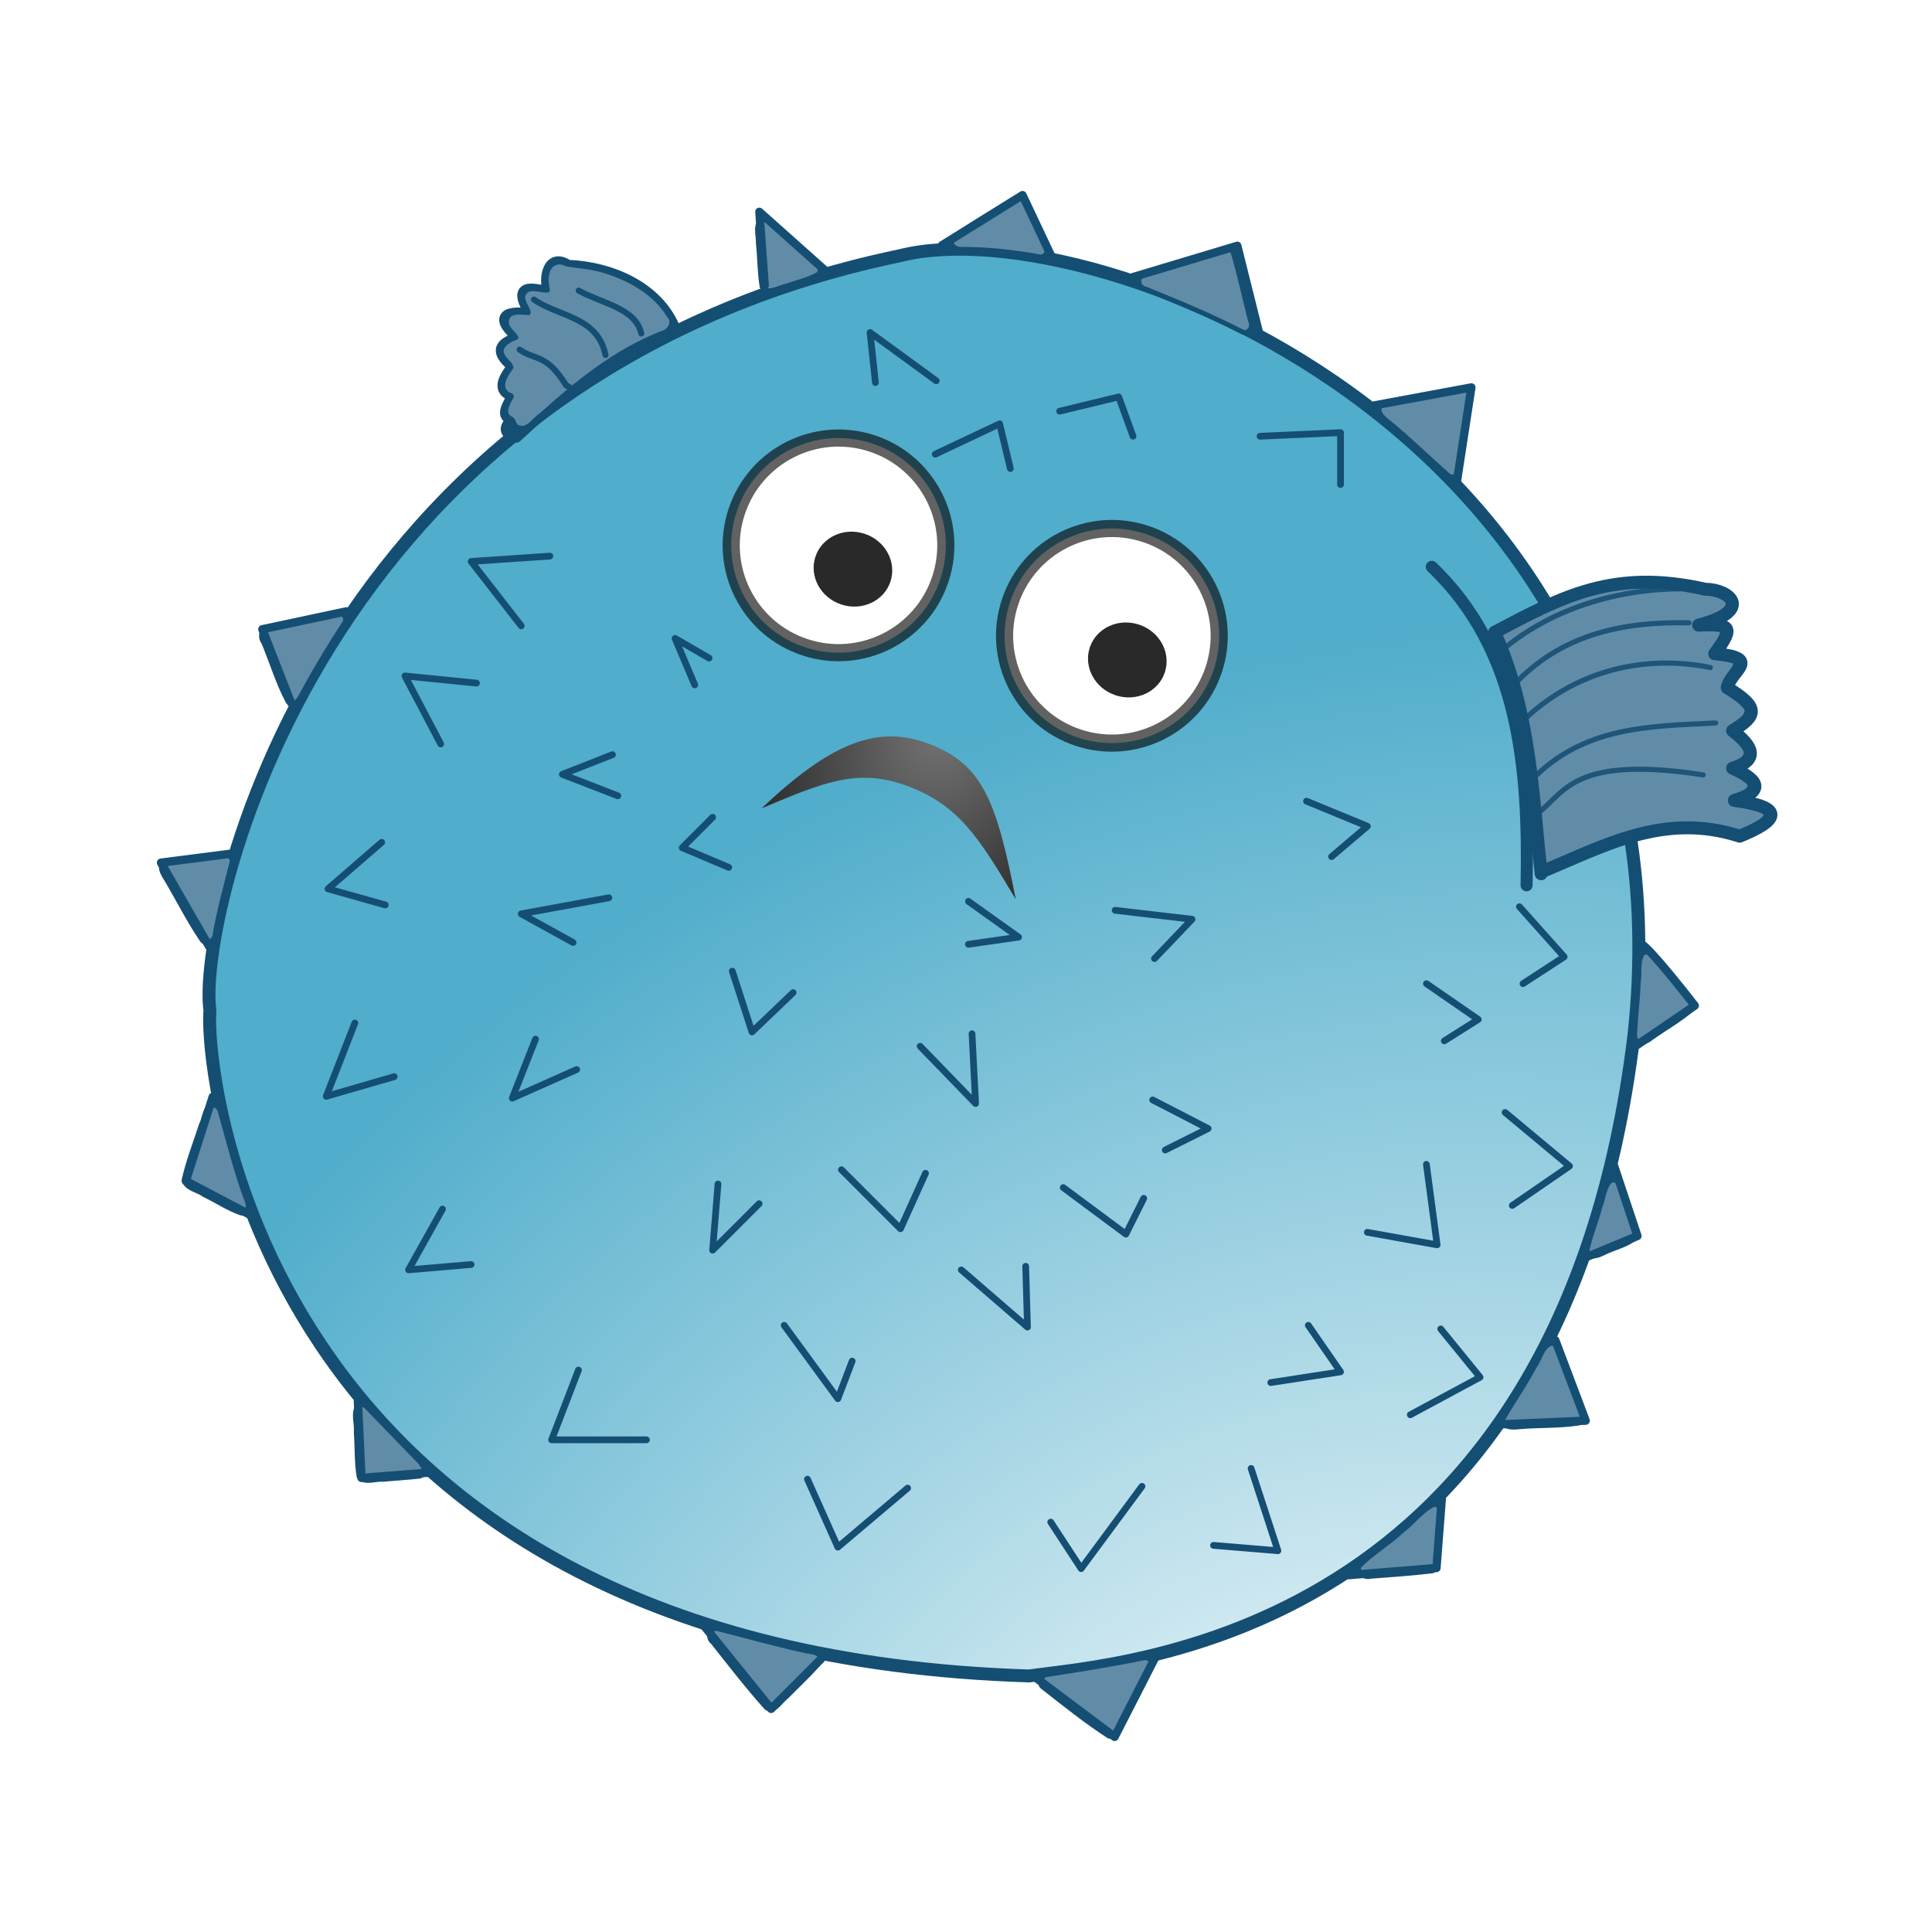 <svg:svg xmlns:ns1="http://www.w3.org/1999/xlink" xmlns:svg="http://www.w3.org/2000/svg" height="1090.958" viewBox="-87.308 -109.739 1090.958 1090.958" width="1090.958">
 <svg:defs>
  <svg:filter color-interpolation-filters="sRGB" id="imagebot_10">
   <svg:feGaussianBlur id="imagebot_117" stdDeviation="3.678" />
  </svg:filter>
  <svg:filter color-interpolation-filters="sRGB" height="1.671" id="imagebot_7" width="1.46" x="-0.23" y="-0.336">
   <svg:feGaussianBlur id="imagebot_116" stdDeviation="3.389" />
  </svg:filter>
  <svg:radialGradient cx="281.85" cy="751.84" gradientTransform="matrix(1.83 -1.07 0.897 1.534 -905.123 -134.671)" gradientUnits="userSpaceOnUse" id="imagebot_100" r="407.35">
   <svg:stop id="imagebot_115" offset="0" stop-color="#ffffff" />
   <svg:stop id="imagebot_114" offset="1" stop-color="#50adcb" />
  </svg:radialGradient>
  <svg:filter color-interpolation-filters="sRGB" id="imagebot_58">
   <svg:feGaussianBlur id="imagebot_105" stdDeviation="1.05" />
  </svg:filter>
  <svg:filter color-interpolation-filters="sRGB" id="imagebot_98">
   <svg:feGaussianBlur id="imagebot_104" stdDeviation="1.988" />
  </svg:filter>
  <svg:linearGradient id="imagebot_129">
   <svg:stop id="imagebot_141" offset="0" stop-color="rgb(0, 0, 0)" />
   <svg:stop id="imagebot_140" offset="1" stop-color="rgb(0, 0, 0)" />
  </svg:linearGradient>
  <svg:radialGradient cx="225.495" cy="345.812" fx="225.495" fy="345.812" gradientTransform="matrix(1 0 0 1 75.528 18.04)" gradientUnits="userSpaceOnUse" id="imagebot_124" r="38.553" ns1:href="#imagebot_129" />
  <svg:radialGradient cx="25.053" cy="39.593" fx="25.053" fy="39.593" gradientTransform="matrix(1.66 0 0 -2.348 -13.556 112.587)" gradientUnits="userSpaceOnUse" id="imagebot_153" r="15.757">
   <svg:stop id="imagebot_172" offset="0" stop-color="rgb(119, 119, 119)" />
   <svg:stop id="imagebot_171" offset="1" stop-color="rgb(0, 0, 0)" />
  </svg:radialGradient>
 </svg:defs>
 <svg:g id="imagebot_2" label="Ebene 1">
  <svg:path d="M 27.36 -251.05 C 138.49 -278.935 478.4 -146.04 441.52 189.37 C 399.94 532.29 149.36 543.72 100.09 551.01 C -332.13 537.39 -365.73 212.38 -362.56 175.23 C -370.025 124.86 -303.44 -182.17 27.36 -251.05 z" fill="url(#imagebot_100)" id="imagebot_99" label="Ebene 1" stroke="#154e73" stroke-linecap="round" stroke-linejoin="round" stroke-width="7.3" transform="translate(1.247 -1.892) matrix(1 0 0 1 392.56 287.52)" />
  <svg:path d="M327.37,-75.286C376.79,-28.191 382.248,38.794 380.908,104.524" fill="none" filter="url(#imagebot_98)" id="imagebot_97" label="Ebene 1" stroke="#154e73" stroke-linecap="round" stroke-linejoin="round" stroke-width="6.8" transform="translate(1.247 -1.892) matrix(1 0 0 1 392.56 287.52)" />
  <svg:path d="M -100.93 -210.65 C -110.594 -232.881 -136.106 -244.07 -160.529 -244.995 C -171.054 -252.159 -173.742 -238.103 -170.804 -230.557 C -175.35 -229.446 -193.909 -238.464 -180.732 -217.721 C -184.291 -217.665 -207.4 -221.622 -187.803 -204.589 C -195.64 -201.684 -203.45 -198.769 -190.834 -188.427 C -198.715 -179.099 -198.186 -173.976 -190.834 -172.265 C -194.034 -166.287 -198.635 -159.61 -190.834 -159.133 C -198.128 -151.95 -193.607 -150.675 -189.823 -149.031 C -164.697 -171.573 -142.459 -195.399 -100.93 -210.65 L -100.93 -210.65 z" fill="none" id="imagebot_96" label="Ebene 1" stroke="#154e73" stroke-linecap="round" stroke-linejoin="round" stroke-width="7.3" transform="translate(1.247 -1.892) matrix(1 0 0 1 392.56 287.52)" />
  <svg:path d="M -290.46 -49.23 C -303.45 -47.212 -316.34 -44.229 -329.143 -41.239 C -333.288 -40.672 -334.708 -35.901 -332.223 -32.635 C -327.559 -21.501 -324.086 -9.73 -318.429 0.904 C -313.437 4.302 -311.19 -2.654 -309.143 -5.993 C -302.069 -19.048 -294.341 -31.712 -286.264 -44.051 C -285.071 -46.783 -287.547 -49.778 -290.461 -49.23 L -290.46 -49.23 z" fill="#618ca8" id="imagebot_95" label="Ebene 1" stroke="#154e73" stroke-linecap="round" stroke-linejoin="round" stroke-width="2.714" transform="translate(1.247 -1.892) matrix(1 0 0 1 392.56 287.52)" />
  <svg:path d="M211.17,-254.72C195.692,-249.801 179.868,-245.818 164.585,-240.367C160.457,-238.864 161.484,-232.877 165.701,-232.22C183.998,-224.763 202.34,-217.246 219.964,-208.18C223.828,-205.998 226.929,-210.952 224.975,-214.276C221.733,-227.106 218.896,-240.147 215.194,-252.793C214.64,-254.422 212.702,-254.973 211.169,-254.72L211.17,-254.72z" fill="#618ca8" id="imagebot_94" label="Ebene 1" stroke="#154e73" stroke-linecap="round" stroke-linejoin="round" stroke-width="2.714" transform="translate(1.247 -1.892) matrix(1 0 0 1 392.56 287.52)" />
  <svg:g filter="url(#imagebot_58)" id="imagebot_57" label="Ebene 1" stroke="#154e73" stroke-linecap="round" stroke-linejoin="round" stroke-width="3.8" transform="translate(1.247 -1.892) matrix(1 0 0 1 392.56 287.52)">
   <svg:path d="M 13.22 -179.33 L 10.19 -207.614 L 47.566 -180.34" fill="none" id="imagebot_93" stroke="#154e73" stroke-linecap="round" stroke-linejoin="round" stroke-width="3.8" />
   <svg:path d="M 117.26 -163.17 L 150.595 -171.251 L 158.676 -149.028" fill="none" id="imagebot_92" stroke="#154e73" stroke-linecap="round" stroke-linejoin="round" stroke-width="3.8" />
   <svg:path d="M 230.4 -149.03 L 275.857 -151.05 L 275.857 -121.756" fill="none" id="imagebot_91" stroke="#154e73" stroke-linecap="round" stroke-linejoin="round" stroke-width="3.8" />
   <svg:path d="M46.987,-138.89L83.352,-156.063L89.413,-130.809" fill="none" id="imagebot_90" stroke="#154e73" stroke-linecap="round" stroke-linejoin="round" stroke-width="3.8" />
   <svg:path d="M -80.73 -23.77 L -99.923 -34.882 L -88.811 -8.618" fill="none" id="imagebot_89" stroke="#154e73" stroke-linecap="round" stroke-linejoin="round" stroke-width="3.8" />
   <svg:path d="M -170.63 -81.35 L -215.077 -78.319 L -186.793 -41.954" fill="none" id="imagebot_88" stroke="#154e73" stroke-linecap="round" stroke-linejoin="round" stroke-width="3.8" />
   <svg:path d="M -212.05 -9.63 L -252.456 -13.671 L -232.253 24.715" fill="none" id="imagebot_87" stroke="#154e73" stroke-linecap="round" stroke-linejoin="round" stroke-width="3.8" />
   <svg:path d="M -265.59 80.28 L -295.895 106.544 L -263.57 115.635" fill="none" id="imagebot_86" stroke="#154e73" stroke-linecap="round" stroke-linejoin="round" stroke-width="3.8" />
   <svg:path d="M -135.28 30.78 L -163.564 41.892 L -132.249 54.014" fill="none" id="imagebot_85" stroke="#154e73" stroke-linecap="round" stroke-linejoin="round" stroke-width="3.8" />
   <svg:path d="M -78.71 66.14 L -95.883 83.313 L -69.619 94.425" fill="none" id="imagebot_84" stroke="#154e73" stroke-linecap="round" stroke-linejoin="round" stroke-width="3.8" />
   <svg:path d="M -137.3 111.59 L -186.797 120.681 L -157.503 136.843" fill="none" id="imagebot_83" stroke="#154e73" stroke-linecap="round" stroke-linejoin="round" stroke-width="3.8" />
   <svg:path d="M 148.58 118.66 L 192.017 123.711 L 170.804 145.934" fill="none" id="imagebot_82" stroke="#154e73" stroke-linecap="round" stroke-linejoin="round" stroke-width="3.8" />
   <svg:path d="M 256.66 57.04 L 291.005 71.182 L 270.802 88.355" fill="none" id="imagebot_81" stroke="#154e73" stroke-linecap="round" stroke-linejoin="round" stroke-width="3.8" />
   <svg:path d="M 376.87 116.64 L 402.124 144.924 L 378.89 160.076" fill="none" id="imagebot_80" stroke="#154e73" stroke-linecap="round" stroke-linejoin="round" stroke-width="3.8" />
   <svg:path d="M 324.34 160.08 L 353.634 180.283 L 334.441 192.405" fill="none" id="imagebot_79" stroke="#154e73" stroke-linecap="round" stroke-linejoin="round" stroke-width="3.8" />
   <svg:path d="M 169.79 225.74 L 201.105 241.902 L 176.861 254.024" fill="none" id="imagebot_78" stroke="#154e73" stroke-linecap="round" stroke-linejoin="round" stroke-width="3.8" />
   <svg:path d="M 65.74 113.61 L 94.024 133.813 L 65.74 137.854" fill="none" id="imagebot_77" stroke="#154e73" stroke-linecap="round" stroke-linejoin="round" stroke-width="3.8" />
   <svg:path d="M -67.6 153.01 L -56.488 187.355 L -33.254 165.132" fill="none" id="imagebot_76" stroke="#154e73" stroke-linecap="round" stroke-linejoin="round" stroke-width="3.8" />
   <svg:path d="M 38.47 195.44 L 69.785 227.765 L 67.765 188.369" fill="none" id="imagebot_75" stroke="#154e73" stroke-linecap="round" stroke-linejoin="round" stroke-width="3.8" />
   <svg:path d="M -280.74 182.3 L -296.902 223.716 L -258.516 212.604" fill="none" id="imagebot_74" stroke="#154e73" stroke-linecap="round" stroke-linejoin="round" stroke-width="3.8" />
   <svg:path d="M -178.71 191.4 L -191.842 224.735 L -155.477 208.573" fill="none" id="imagebot_73" stroke="#154e73" stroke-linecap="round" stroke-linejoin="round" stroke-width="3.8" />
   <svg:path d="M -75.68 273.22 L -78.71 310.596 L -52.446 284.332" fill="none" id="imagebot_72" stroke="#154e73" stroke-linecap="round" stroke-linejoin="round" stroke-width="3.8" />
   <svg:path d="M -5.98 265.14 L 27.355 298.475 L 41.497 267.16" fill="none" id="imagebot_71" stroke="#154e73" stroke-linecap="round" stroke-linejoin="round" stroke-width="3.8" />
   <svg:path d="M 61.7 321.7 L 99.076 354.025 L 98.066 319.68" fill="none" id="imagebot_70" stroke="#154e73" stroke-linecap="round" stroke-linejoin="round" stroke-width="3.8" />
   <svg:path d="M 119.28 275.24 L 154.635 301.504 L 164.737 281.301" fill="none" id="imagebot_69" stroke="#154e73" stroke-linecap="round" stroke-linejoin="round" stroke-width="3.8" />
   <svg:path d="M 324.34 262.11 L 330.401 307.567 L 291.005 300.496" fill="none" id="imagebot_68" stroke="#154e73" stroke-linecap="round" stroke-linejoin="round" stroke-width="3.8" />
   <svg:path d="M 368.79 232.81 L 405.155 263.115 L 372.83 285.338" fill="none" id="imagebot_67" stroke="#154e73" stroke-linecap="round" stroke-linejoin="round" stroke-width="3.8" />
   <svg:path d="M 332.42 355.04 L 354.643 382.314 L 315.247 403.527" fill="none" id="imagebot_66" stroke="#154e73" stroke-linecap="round" stroke-linejoin="round" stroke-width="3.8" />
   <svg:path d="M 257.67 353.02 L 275.853 379.284 L 236.457 385.345" fill="none" id="imagebot_65" stroke="#154e73" stroke-linecap="round" stroke-linejoin="round" stroke-width="3.8" />
   <svg:path d="M 225.35 433.83 L 240.502 480.297 L 204.137 477.267" fill="none" id="imagebot_64" stroke="#154e73" stroke-linecap="round" stroke-linejoin="round" stroke-width="3.8" />
   <svg:path d="M 163.73 443.93 L 129.38 490.4 L 112.21 464.14" fill="none" id="imagebot_63" stroke="#154e73" stroke-linecap="round" stroke-linejoin="round" stroke-width="3.8" />
   <svg:path d="M 31.4 444.94 L -7.996 478.275 L -25.169 439.889" fill="none" id="imagebot_62" stroke="#154e73" stroke-linecap="round" stroke-linejoin="round" stroke-width="3.8" />
   <svg:path d="M -38.3 353.02 L -7.995 394.436 L 0.086 373.223" fill="none" id="imagebot_61" stroke="#154e73" stroke-linecap="round" stroke-linejoin="round" stroke-width="3.8" />
   <svg:path d="M -154.47 378.27 L -169.622 417.666 L -116.084 417.666" fill="none" id="imagebot_60" stroke="#154e73" stroke-linecap="round" stroke-linejoin="round" stroke-width="3.8" />
   <svg:path d="M -231.24 287.36 L -250.433 321.705 L -215.078 318.675" fill="none" id="imagebot_59" stroke="#154e73" stroke-linecap="round" stroke-linejoin="round" stroke-width="3.8" />
  </svg:g>
  <svg:path d="M -166.11 -247.36 C -173.271 -246.222 -173.327 -237.103 -171.958 -231.512 C -176.562 -231.314 -183.088 -234.656 -185.663 -228.99 C -186.925 -225.344 -183.054 -221.477 -182.784 -218.789 C -186.996 -219.104 -194.119 -220.264 -195.061 -214.439 C -195.991 -210.315 -191.391 -207.612 -189.77 -204.815 C -193.998 -203.355 -200.341 -199.641 -197.225 -194.369 C -196.238 -191.931 -193.033 -190.156 -192.538 -187.941 C -195.4 -183.871 -200.001 -177.495 -194.993 -173.187 C -194.169 -172.071 -191.083 -172.427 -192.863 -170.576 C -194.829 -167.066 -197.773 -161.248 -192.687 -158.949 C -190.658 -157.979 -191.128 -154.257 -188.306 -153.938 C -182.984 -151.904 -179.444 -158.441 -175.364 -161.018 C -154.915 -179.418 -133.097 -197.09 -107.204 -207.138 C -102.889 -208.205 -99.827 -213.363 -103.186 -217.048 C -111.008 -229.834 -124.699 -237.664 -138.632 -242.137 C -145.611 -244.473 -152.95 -245.071 -160.15 -246.066 C -162.094 -246.652 -164.008 -247.629 -166.109 -247.361 L -166.11 -247.36 z" fill="#618ca8" id="imagebot_46" label="Ebene 1" stroke="#154e73" stroke-linecap="round" stroke-linejoin="round" stroke-width="2.714" transform="translate(1.247 -1.892) matrix(1 0 0 1 392.56 287.52)" />
  <svg:path d="M -356.282 87.15 C -366.624 88.124 -377.019 89.539 -387.331 91.079 C -392.45 92.963 -388.93 98.337 -387.047 101.3 C -380.285 112.694 -374.352 124.668 -366.862 135.588 C -363.908 138.855 -359.436 135.312 -359.563 131.637 C -357.122 117.983 -353.387 104.524 -349.987 91.057 C -349.988 87.783 -353.576 86.659 -356.282 87.151 L -356.282 87.15 z" fill="#618ca8" id="imagebot_45" label="Ebene 1" stroke="#154e73" stroke-linecap="round" stroke-linejoin="round" stroke-width="2.714" transform="translate(1.247 -1.892) matrix(1 0 0 1 392.56 287.52)" />
  <svg:path d="M -360.724 228.67 C -365.646 229.312 -365.351 236.213 -367.42 239.786 C -370.776 250.175 -374.824 260.349 -377.175 271.014 C -375.883 275.933 -369.395 276.534 -365.74 279.294 C -358.828 282.59 -352.262 287.064 -345.077 289.568 C -340.517 290.369 -340.335 284.505 -341.996 281.684 C -347.996 265.543 -352.037 248.823 -356.728 232.287 C -357.21 230.399 -358.647 228.67 -360.723 228.671 L -360.724 228.67 z" fill="#618ca8" id="imagebot_44" label="Ebene 1" stroke="#154e73" stroke-linecap="round" stroke-linejoin="round" stroke-width="2.714" transform="translate(1.247 -1.892) matrix(1 0 0 1 392.56 287.52)" />
  <svg:path d="M -50.15 -271.331 C -55.321 -269.342 -52.669 -262.346 -52.901 -257.987 C -52.018 -249.83 -52.136 -241.452 -50.775 -233.407 C -47.384 -228.621 -41.152 -233.137 -36.859 -233.873 C -30.867 -236.114 -24.327 -237.382 -18.811 -240.639 C -15.619 -245.588 -22.575 -248.466 -25.195 -251.643 C -32.902 -258.151 -39.915 -265.724 -48.298 -271.308 C -48.909 -271.464 -49.536 -271.43 -50.151 -271.33 L -50.15 -271.331 z" fill="#618ca8" id="imagebot_43" label="Ebene 1" stroke="#154e73" stroke-linecap="round" stroke-linejoin="round" stroke-width="2.714" transform="translate(1.247 -1.892) matrix(1 0 0 1 392.56 287.52)" />
  <svg:path d="M 92.67 -283.92 C 80.899 -276.486 68.446 -269.381 57.067 -261.152 C 54.078 -257.185 58.631 -254.07 62.558 -254.612 C 77.32 -254.582 91.952 -252.85 106.464 -250.281 C 110.929 -250.449 110.885 -255.983 108.83 -258.763 C 104.881 -266.925 101.648 -275.608 96.486 -283.093 C 95.371 -284.271 94.119 -283.945 92.669 -283.919 L 92.67 -283.92 z" fill="#618ca8" id="imagebot_42" label="Ebene 1" stroke="#154e73" stroke-linecap="round" stroke-linejoin="round" stroke-width="2.714" transform="translate(1.247 -1.892) matrix(1 0 0 1 392.56 287.52)" />
  <svg:path d="M 345.31 -176.11 C 329.998 -173.596 314.656 -170.86 299.573 -167.271 C 294.934 -164.203 299.598 -159.179 302.7 -157.172 C 314.43 -147.58 325.252 -136.965 336.538 -126.981 C 339.572 -124.367 343.797 -127.539 343.301 -131.132 C 345.257 -144.971 347.786 -158.743 349.35 -172.628 C 349.066 -174.678 347.438 -176.322 345.31 -176.111 L 345.31 -176.11 z" fill="#618ca8" id="imagebot_41" label="Ebene 1" stroke="#154e73" stroke-linecap="round" stroke-linejoin="round" stroke-width="2.714" transform="translate(1.247 -1.892) matrix(1 0 0 1 392.56 287.52)" />
  <svg:path d="M 446.51 142.87 C 443.327 147.489 444.946 153.8 444.012 159.096 C 443.623 169.502 442.223 179.914 441.912 190.28 C 443.348 195.083 448.986 192.919 451.531 190.52 C 459.175 185.161 467.537 180.465 474.51 174.367 C 476.543 169.869 470.453 166.747 468.541 163.137 C 462.713 156.249 457.347 148.84 450.773 142.668 C 449.363 141.644 447.941 142.24 446.509 142.869 L 446.51 142.87 z" fill="#618ca8" id="imagebot_40" label="Ebene 1" stroke="#154e73" stroke-linecap="round" stroke-linejoin="round" stroke-width="2.714" transform="translate(1.247 -1.892) matrix(1 0 0 1 392.56 287.52)" />
  <svg:path d="M 428.43 271.19 C 424.438 274.898 424.363 281.15 422.356 286.004 C 420.243 294.295 416.851 302.219 415.015 310.565 C 415.801 315.828 421.487 313.621 424.575 312.013 C 430.287 309.167 437.052 307.836 442.046 303.846 C 443.599 298.466 439.974 293.099 438.874 287.891 C 436.621 282.436 435.881 275.972 431.979 271.435 C 431.007 270.953 429.45 270.751 428.43 271.19 L 428.43 271.19 z" fill="#618ca8" id="imagebot_39" label="Ebene 1" stroke="#154e73" stroke-linecap="round" stroke-linejoin="round" stroke-width="2.714" transform="translate(1.247 -1.892) matrix(1 0 0 1 392.56 287.52)" />
  <svg:path d="M 394.42 363.25 C 389.277 365.426 388.493 372.118 385.323 376.234 C 379.958 386.397 373.306 395.818 367.59 405.772 C 366.9 411.013 373.022 410.694 376.518 410.348 C 387.709 409.348 399.112 409.919 410.179 408.227 C 415.505 406.182 411.563 400.061 410.472 396.462 C 406.249 385.735 402.913 374.5 397.724 364.232 C 396.865 363.392 395.59 363.069 394.42 363.25 L 394.42 363.25 z" fill="#618ca8" id="imagebot_38" label="Ebene 1" stroke="#154e73" stroke-linecap="round" stroke-linejoin="round" stroke-width="2.714" transform="translate(1.247 -1.892) matrix(1 0 0 1 392.56 287.52)" />
  <svg:path d="M 328.17 454.27 C 321.239 457.851 316.546 464.565 310.31 469.204 C 302.837 476.267 293.739 481.482 286.54 488.824 C 284.543 492.307 289.084 495.766 292.634 494.762 C 304.353 493.866 316.101 493.057 327.768 491.681 C 332.586 489.337 330.318 482.822 331.371 478.315 C 331.627 471.393 332.727 464.463 332.835 457.574 C 332.478 455.426 330.328 453.869 328.17 454.271 L 328.17 454.27 z" fill="#618ca8" id="imagebot_37" label="Ebene 1" stroke="#154e73" stroke-linecap="round" stroke-linejoin="round" stroke-width="2.714" transform="translate(1.247 -1.892) matrix(1 0 0 1 392.56 287.52)" />
  <svg:path d="M 164.62 540.83 C 146.756 544.485 128.754 547.362 110.736 550.116 C 106.782 550.162 104.609 555.569 108.37 557.727 C 120.301 567.11 132.355 576.728 145.133 585.026 C 150.567 586.095 151.458 578.9 153.963 575.663 C 159.152 565.467 164.923 555.545 169.329 545.004 C 169.716 542.369 167.154 540.23 164.619 540.83 L 164.62 540.83 z" fill="#618ca8" id="imagebot_36" label="Ebene 1" stroke="#154e73" stroke-linecap="round" stroke-linejoin="round" stroke-width="2.714" transform="translate(1.247 -1.892) matrix(1 0 0 1 392.56 287.52)" />
  <svg:path d="M -76.98 524.25 C -81.153 524.411 -81.481 529.885 -78.542 531.973 C -68.632 544.51 -58.84 557.194 -48.185 569.071 C -43.294 571.459 -40.512 565.112 -37.119 562.765 C -30.697 556.173 -23.75 549.984 -17.939 542.866 C -16.282 538.4 -21.73 537.366 -24.904 537.04 C -42.089 533.443 -59.013 528.547 -76.042 524.25 L -76.332 524.228 L -76.979 524.25 L -76.98 524.25 z" fill="#618ca8" id="imagebot_35" label="Ebene 1" stroke="#154e73" stroke-linecap="round" stroke-linejoin="round" stroke-width="2.714" transform="translate(1.247 -1.892) matrix(1 0 0 1 392.56 287.52)" />
  <svg:path d="M -279.08 398.62 C -281.883 402.903 -279.459 408.492 -279.965 413.307 C -279.351 421.652 -279.728 430.193 -278.366 438.419 C -275.178 442.491 -269.29 439.589 -264.953 439.993 C -257.95 439.347 -250.902 438.959 -243.924 438.173 C -239.18 435.778 -242.879 430.999 -245.479 428.608 C -255.174 418.635 -264.796 408.639 -274.459 398.665 C -275.89 397.43 -277.546 397.817 -279.08 398.62 L -279.08 398.62 z" fill="#618ca8" id="imagebot_34" label="Ebene 1" stroke="#154e73" stroke-linecap="round" stroke-linejoin="round" stroke-width="2.714" transform="translate(1.247 -1.892) matrix(1 0 0 1 392.56 287.52)" />
  <svg:path d="M443,-66.966C415.01,-66.685 389.346,-54.001 365.366,-40.828C360.928,-38.895 362.78,-33.8 364.54,-30.605C376.512,0.593 381.177,34.053 384.205,67.297C385.306,75.384 385.22,83.707 387.196,91.627C389.869,96.652 396.035,91.684 400.048,90.481C425.896,79.854 453.231,67.703 481.883,72.007C488.325,72.503 494.468,75.5 500.879,75.266C505.834,72.044 513.348,70.749 515.812,64.797C516.131,59.339 509.198,59.114 505.388,57.855C502.454,57.055 499.059,56.932 496.37,55.868C500.228,53.75 507.564,52.529 506.616,46.582C505.104,41.62 498.448,40.616 495.522,37.609C499.452,35.532 506.363,32.912 504.228,27.185C502.545,22.809 497.502,19.966 495.612,16.292C499.125,12.895 505.843,10.091 504.987,4.261C502.738,-1.458 496.278,-3.895 492.264,-7.837C492.901,-13.201 499.131,-16.667 498.536,-22.19C496.169,-27.122 488.812,-24.838 485.411,-27.234C486.98,-31.666 492.233,-35.324 490.835,-40.404C487.479,-44.573 481.26,-42.217 476.639,-43.217C482.54,-45.961 490.425,-47.059 494.05,-53.083C495.79,-58.97 488.517,-61.371 484.117,-62.302C470.663,-65.389 456.828,-67.225 443.001,-66.967L443,-66.966z" fill="#618ca8" id="imagebot_33" label="Ebene 1" stroke="#154e73" stroke-linecap="round" stroke-linejoin="round" stroke-width="1.939" transform="translate(1.247 -1.892) matrix(1 0 0 1 392.56 287.52)" />
  <svg:path d="M362.88,-38.344C401.283,-58.641 430.317,-74.35 482.08,-62.588C494.773,-62.727 510.225,-50.89 478.039,-42.385C496.222,-43.058 498.579,-41.712 487.131,-26.223C514.485,-23.718 496.155,-16.862 494.202,-7.03C512.536,4.15 511.206,8.726 497.232,17.214C504.404,22.938 515.751,32.703 497.232,38.427C513.904,45.849 513.894,51.881 498.243,56.61C526.705,60.455 523.935,67.587 501.273,76.813C458.281,62.954 424.409,82.537 389.143,97.016L389.143,98.026C384.183,52.57 383.153,7.113 362.883,-38.344L362.88,-38.344z" fill="none" id="imagebot_32" label="Ebene 1" stroke="#154e73" stroke-linecap="round" stroke-linejoin="round" stroke-width="7.3" transform="translate(1.247 -1.892) matrix(1 0 0 1 392.56 287.52)" />
  <svg:g id="imagebot_8" label="Ebene 1" transform="translate(1.247 -1.892) matrix(1 0 0 1 393.274 286.806)">
   <svg:g id="imagebot_17" stroke="#154e73" stroke-linecap="round" stroke-linejoin="round" stroke-width="4.7">
    <svg:path d="M-50.009,-233.63L-53.039,-275.046L-15.664,-241.711" fill="none" id="imagebot_31" stroke="#154e73" stroke-linecap="round" stroke-linejoin="round" stroke-width="4.7" />
    <svg:path d="M50.098,-256.18L95.555,-284.464L112.728,-248.099" fill="none" id="imagebot_30" stroke="#154e73" stroke-linecap="round" stroke-linejoin="round" stroke-width="4.7" />
    <svg:path d="M156.24,-237.68L216.849,-255.863L228.971,-207.376" fill="none" id="imagebot_29" stroke="#154e73" stroke-linecap="round" stroke-linejoin="round" stroke-width="4.7" />
    <svg:path d="M294.48,-165.78L349.028,-175.882L340.947,-123.354" fill="none" id="imagebot_28" stroke="#154e73" stroke-linecap="round" stroke-linejoin="round" stroke-width="4.7" />
    <svg:path d="M-286.21,-49.44L-333.687,-39.338L-317.525,2.078" fill="none" id="imagebot_27" stroke="#154e73" stroke-linecap="round" stroke-linejoin="round" stroke-width="4.7" />
    <svg:path d="M-351.52,87.42L-390.916,92.471L-363.642,139.948" fill="none" id="imagebot_26" stroke="#154e73" stroke-linecap="round" stroke-linejoin="round" stroke-width="4.7" />
    <svg:path d="M444.43,137.89C450.233,140.916 475.166,173.205 475.166,173.205L442.667,195.398" fill="none" id="imagebot_25" stroke="#154e73" stroke-linecap="round" stroke-linejoin="round" stroke-width="4.7" />
    <svg:path d="M429.67,263.88L442.802,303.276L413.508,315.398" fill="none" id="imagebot_24" stroke="#154e73" stroke-linecap="round" stroke-linejoin="round" stroke-width="4.7" />
    <svg:path d="M396.41,362.11L413.583,407.567L367.116,409.587" fill="none" id="imagebot_23" stroke="#154e73" stroke-linecap="round" stroke-linejoin="round" stroke-width="4.7" />
    <svg:path d="M-361.73,224.73L-376.882,272.207L-340.517,291.4" fill="none" id="imagebot_22" stroke="#154e73" stroke-linecap="round" stroke-linejoin="round" stroke-width="4.7" />
    <svg:path d="M -279.73 396.46 L -277.71 439.897 L -239.324 436.867" fill="none" id="imagebot_21" stroke="#154e73" stroke-linecap="round" stroke-linejoin="round" stroke-width="4.7" />
    <svg:path d="M-84.773,522.83L-46.387,570.307L-18.103,542.023" fill="none" id="imagebot_20" stroke="#154e73" stroke-linecap="round" stroke-linejoin="round" stroke-width="4.7" />
    <svg:path d="M103.12,552.78L147.567,586.115L170.801,540.658" fill="none" id="imagebot_19" stroke="#154e73" stroke-linecap="round" stroke-linejoin="round" stroke-width="4.7" />
    <svg:path d="M279.82,494.79L329.317,490.749L332.348,451.353" fill="none" id="imagebot_18" stroke="#154e73" stroke-linecap="round" stroke-linejoin="round" stroke-width="4.7" />
   </svg:g>
   <svg:g filter="url(#imagebot_10)" id="imagebot_9" opacity="0.883" stroke="#154e73" stroke-linecap="round" stroke-linejoin="round" stroke-width="2.9">
    <svg:g id="imagebot_11" transform="translate(146)">
     <svg:path d="M225.84,-6.596C254.43,-38.316 292.308,-43.681 325.85,-42.961" fill="none" id="imagebot_16" stroke="#154e73" stroke-linecap="round" stroke-linejoin="round" stroke-width="2.9" />
     <svg:path d="M230.89,13.608C260.723,-16.03 300.546,-25.293 337.97,-17.707" fill="none" id="imagebot_15" stroke="#154e73" stroke-linecap="round" stroke-linejoin="round" stroke-width="2.9" />
     <svg:path d="M236.95,45.932C266.23,15.367 303.88,15.452 340.99,13.608" fill="none" id="imagebot_14" stroke="#154e73" stroke-linecap="round" stroke-linejoin="round" stroke-width="2.9" />
     <svg:path d="M237.96,66.135C255.41,56.169 255.52,30.849 333.92,42.902" fill="none" id="imagebot_13" stroke="#154e73" stroke-linecap="round" stroke-linejoin="round" stroke-width="2.9" />
     <svg:path d="M220.79,-27.809C246.172,-49.269 282.22,-61.927 320.8,-62.154" fill="none" id="imagebot_12" stroke="#154e73" stroke-linecap="round" stroke-linejoin="round" stroke-width="2.9" />
    </svg:g>
   </svg:g>
  </svg:g>
  <svg:path d="M-154.35,-231.27C-141.423,-224.045 -122.26,-221.497 -118.995,-207.026M-179.604,-226.219C-165.624,-216.42 -143.621,-216.65 -139.198,-194.904M-187.685,-197.935C-179.063,-191.865 -172.431,-195.744 -161.421,-177.732L-159.401,-176.721" fill="none" filter="url(#imagebot_7)" id="imagebot_6" label="Ebene 1" stroke="#154e73" stroke-linecap="round" stroke-linejoin="round" stroke-width="3.4" transform="translate(1.247 -1.892) matrix(1 0 0 1 392.56 287.52)" />
  <svg:title>Ebene 1</svg:title>

  <svg:path d="M 240.903 363.852 C 240.903 383.57 224.919 399.555 205.2 399.555 C 185.482 399.555 169.497 383.57 169.497 363.852 C 169.497 344.133 185.482 328.148 205.2 328.148 C 224.919 328.148 240.903 344.133 240.903 363.852 z" fill="rgb(255, 255, 255)" id="imagebot_125" label="Capa 1" stroke="rgb(0, 0, 0)" stroke-miterlimit="4" stroke-opacity="0.615" stroke-width="5.7" transform="matrix(1.611 0.533 -0.533 1.611 249.543 -497.324)" />
  <svg:path d="M 336.725 363.852 C 336.725 383.57 320.741 399.555 301.022 399.555 C 281.304 399.555 265.319 383.57 265.319 363.852 C 265.319 344.133 281.304 328.148 301.022 328.148 C 320.741 328.148 336.725 344.133 336.725 363.852 z" fill="rgb(255, 255, 255)" id="imagebot_123" label="Capa 1" stroke="url(#imagebot_124)" stroke-miterlimit="4" stroke-opacity="0.615" stroke-width="5.7" transform="matrix(1.611 0.533 -0.533 1.611 249.543 -497.324)" />
  <svg:path d="M244.286,306.539C244.286,313.284 238.481,318.753 231.32,318.753C224.159,318.753 218.354,313.284 218.354,306.539C218.354,299.793 224.159,294.324 231.32,294.324C238.481,294.324 244.286,299.793 244.286,306.539z" fill="rgb(0, 0, 0)" id="imagebot_122" label="Capa 1" opacity="0.839" transform="matrix(1.634 0.541 -0.541 1.634 182.186 -414.391)" />
  <svg:path d="M244.286,306.539C244.286,313.284 238.481,318.753 231.32,318.753C224.159,318.753 218.354,313.284 218.354,306.539C218.354,299.793 224.159,294.324 231.32,294.324C238.481,294.324 244.286,299.793 244.286,306.539z" fill="rgb(0, 0, 0)" id="imagebot_121" label="Capa 1" opacity="0.839" transform="matrix(1.634 0.541 -0.541 1.634 337.116 -363.109)" />

  <svg:path d="M 40.225 33.055 C 35.279 25.233 32.837 22.476 27.539 22.476 C 22.357 22.476 18.906 25.648 15.087 33.72 C 19.647 29.307 22.139 26.864 27.187 26.864 C 32.116 26.864 34.825 28.838 40.225 33.055 z" fill="url(#imagebot_153)" fill-rule="nonzero" id="imagebot_152" label="Layer 1" stroke-miterlimit="4" transform="rotate(21.206 426.124 342.535) matrix(6.062 0 0 6.062 258.459 172.19)" />
 </svg:g>
</svg:svg>